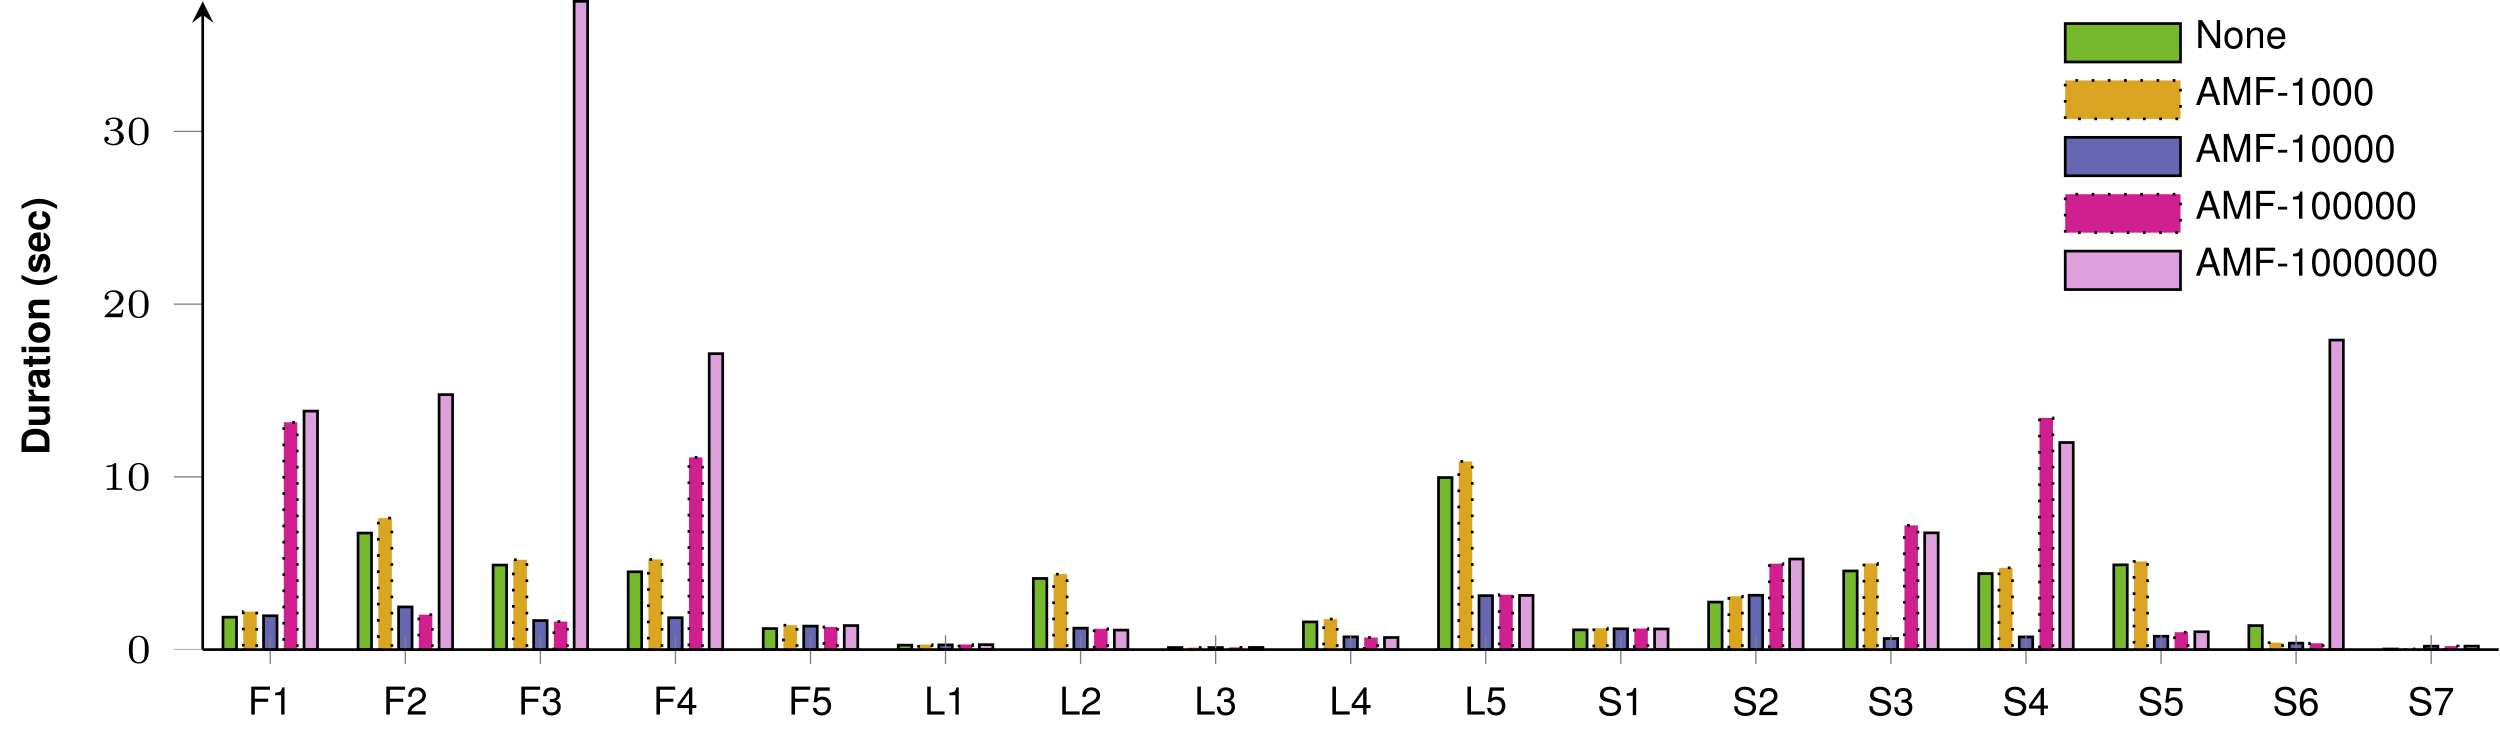 <?xml version='1.0'?>
<!-- This file was generated by dvisvgm 1.9.2 -->
<svg height='108.754pt' version='1.1' viewBox='0 -108.754 368.841 108.754' width='368.841pt' xmlns='http://www.w3.org/2000/svg' xmlns:xlink='http://www.w3.org/1999/xlink'>
<defs>
<clipPath id='clip1'>
<path d='M29.91 128.828H368.644V-250.297H29.91'/>
</clipPath>
<clipPath id='clip2'>
<path d='M-111.824 -12.914V-108.555H510.379V-12.914'/>
</clipPath>
<path d='M1.148 -4.124C0.498 -3.146 0.226 -2.365 0.226 -1.499C0.226 -0.628 0.498 0.153 1.148 1.131H1.714C1.115 -0.034 0.922 -0.668 0.922 -1.499C0.922 -2.325 1.115 -2.97 1.714 -4.124H1.148Z' id='g1-40'/>
<path d='M0.69 1.131C1.341 0.153 1.612 -0.628 1.612 -1.494C1.612 -2.365 1.341 -3.146 0.69 -4.124H0.124C0.724 -2.959 0.917 -2.325 0.917 -1.494C0.917 -0.668 0.724 -0.023 0.124 1.131H0.69Z' id='g1-41'/>
<path d='M0.436 0H2.048C2.676 0 3.072 -0.147 3.349 -0.481C3.677 -0.866 3.853 -1.426 3.853 -2.065C3.853 -2.699 3.677 -3.259 3.349 -3.649C3.072 -3.983 2.682 -4.124 2.048 -4.124H0.436V0ZM1.284 -0.707V-3.417H2.048C2.687 -3.417 3.004 -2.97 3.004 -2.059C3.004 -1.154 2.687 -0.707 2.048 -0.707H1.284Z' id='g1-68'/>
<path d='M2.965 -0.096C2.823 -0.226 2.783 -0.311 2.783 -0.47V-2.167C2.783 -2.789 2.359 -3.106 1.533 -3.106S0.277 -2.755 0.226 -2.048H0.99C1.03 -2.365 1.16 -2.467 1.55 -2.467C1.856 -2.467 2.008 -2.365 2.008 -2.161C2.008 -2.059 1.957 -1.969 1.873 -1.924C1.765 -1.867 1.765 -1.867 1.375 -1.805L1.058 -1.748C0.453 -1.646 0.158 -1.335 0.158 -0.786C0.158 -0.526 0.232 -0.311 0.373 -0.158C0.549 0.023 0.815 0.13 1.086 0.13C1.426 0.13 1.737 -0.017 2.014 -0.306C2.014 -0.147 2.031 -0.091 2.105 0H2.965V-0.096ZM2.008 -1.228C2.008 -0.769 1.782 -0.509 1.38 -0.509C1.115 -0.509 0.95 -0.651 0.95 -0.877C0.95 -1.115 1.075 -1.228 1.403 -1.296L1.675 -1.346C1.884 -1.386 1.918 -1.397 2.008 -1.443V-1.228Z' id='g1-97'/>
<path d='M2.953 -1.912C2.897 -2.659 2.399 -3.106 1.635 -3.106C0.724 -3.106 0.192 -2.506 0.192 -1.465C0.192 -0.458 0.718 0.13 1.624 0.13C2.365 0.13 2.88 -0.328 2.953 -1.058H2.195C2.093 -0.662 1.935 -0.509 1.629 -0.509C1.228 -0.509 0.984 -0.871 0.984 -1.465C0.984 -1.754 1.041 -2.025 1.137 -2.206C1.228 -2.376 1.403 -2.467 1.629 -2.467C1.952 -2.467 2.105 -2.314 2.195 -1.912H2.953Z' id='g1-99'/>
<path d='M2.965 -1.279C2.97 -1.346 2.97 -1.375 2.97 -1.414C2.97 -1.72 2.925 -2.003 2.851 -2.218C2.648 -2.772 2.155 -3.106 1.539 -3.106C0.662 -3.106 0.124 -2.472 0.124 -1.448C0.124 -0.47 0.656 0.13 1.522 0.13C2.206 0.13 2.761 -0.26 2.936 -0.86H2.155C2.059 -0.617 1.839 -0.475 1.55 -0.475C1.324 -0.475 1.143 -0.571 1.03 -0.741C0.956 -0.854 0.928 -0.99 0.917 -1.279H2.965ZM0.928 -1.805C0.979 -2.269 1.177 -2.501 1.528 -2.501C1.726 -2.501 1.907 -2.404 2.02 -2.246C2.093 -2.133 2.127 -2.014 2.144 -1.805H0.928Z' id='g1-101'/>
<path d='M1.171 -3.055H0.379V0H1.171V-3.055ZM1.171 -4.124H0.379V-3.417H1.171V-4.124Z' id='g1-105'/>
<path d='M0.356 -3.055V0H1.148V-1.833C1.148 -2.195 1.403 -2.433 1.788 -2.433C2.127 -2.433 2.297 -2.246 2.297 -1.884V0H3.089V-2.048C3.089 -2.721 2.716 -3.106 2.065 -3.106C1.652 -3.106 1.375 -2.953 1.148 -2.614V-3.055H0.356Z' id='g1-110'/>
<path d='M1.703 -3.106C0.769 -3.106 0.198 -2.489 0.198 -1.488C0.198 -0.481 0.769 0.13 1.709 0.13C2.636 0.13 3.219 -0.487 3.219 -1.465C3.219 -2.501 2.659 -3.106 1.703 -3.106ZM1.709 -2.467C2.144 -2.467 2.427 -2.076 2.427 -1.477C2.427 -0.905 2.133 -0.509 1.709 -0.509C1.279 -0.509 0.99 -0.905 0.99 -1.488S1.279 -2.467 1.709 -2.467Z' id='g1-111'/>
<path d='M0.356 -3.055V0H1.148V-1.624C1.148 -2.088 1.38 -2.32 1.844 -2.32C1.929 -2.32 1.986 -2.314 2.093 -2.297V-3.1C2.048 -3.106 2.02 -3.106 1.997 -3.106C1.635 -3.106 1.318 -2.868 1.148 -2.455V-3.055H0.356Z' id='g1-114'/>
<path d='M2.857 -2.071C2.846 -2.716 2.348 -3.106 1.528 -3.106C0.752 -3.106 0.272 -2.716 0.272 -2.088C0.272 -1.884 0.334 -1.709 0.441 -1.59C0.549 -1.482 0.645 -1.431 0.939 -1.335L1.884 -1.041C2.082 -0.979 2.15 -0.917 2.15 -0.792C2.15 -0.605 1.929 -0.492 1.561 -0.492C1.358 -0.492 1.194 -0.532 1.092 -0.6C1.007 -0.662 0.973 -0.724 0.939 -0.888H0.164C0.187 -0.221 0.679 0.13 1.607 0.13C2.031 0.13 2.354 0.04 2.58 -0.141S2.942 -0.605 2.942 -0.905C2.942 -1.301 2.744 -1.556 2.342 -1.675L1.341 -1.963C1.12 -2.031 1.064 -2.076 1.064 -2.201C1.064 -2.37 1.245 -2.484 1.522 -2.484C1.901 -2.484 2.088 -2.348 2.093 -2.071H2.857Z' id='g1-115'/>
<path d='M1.703 -2.993H1.262V-3.813H0.47V-2.993H0.079V-2.467H0.47V-0.588C0.47 -0.107 0.724 0.13 1.245 0.13C1.42 0.13 1.561 0.113 1.703 0.068V-0.487C1.624 -0.475 1.578 -0.47 1.522 -0.47C1.313 -0.47 1.262 -0.532 1.262 -0.803V-2.467H1.703V-2.993Z' id='g1-116'/>
<path d='M3.061 0V-3.055H2.269V-1.143C2.269 -0.781 2.014 -0.543 1.629 -0.543C1.29 -0.543 1.12 -0.724 1.12 -1.092V-3.055H0.328V-0.928C0.328 -0.255 0.702 0.13 1.352 0.13C1.765 0.13 2.042 -0.023 2.269 -0.362V0H3.061Z' id='g1-117'/>
<path d='M3.288 -1.907C3.288 -2.343 3.288 -3.975 1.823 -3.975S0.359 -2.343 0.359 -1.907C0.359 -1.476 0.359 0.126 1.823 0.126S3.288 -1.476 3.288 -1.907ZM1.823 -0.066C1.572 -0.066 1.166 -0.185 1.022 -0.681C0.927 -1.028 0.927 -1.614 0.927 -1.985C0.927 -2.385 0.927 -2.845 1.01 -3.168C1.16 -3.706 1.614 -3.784 1.823 -3.784C2.098 -3.784 2.493 -3.652 2.624 -3.198C2.714 -2.881 2.72 -2.445 2.72 -1.985C2.72 -1.602 2.72 -0.998 2.618 -0.664C2.451 -0.143 2.02 -0.066 1.823 -0.066Z' id='g2-48'/>
<path d='M2.146 -3.796C2.146 -3.975 2.122 -3.975 1.943 -3.975C1.548 -3.593 0.938 -3.593 0.723 -3.593V-3.359C0.879 -3.359 1.273 -3.359 1.632 -3.527V-0.508C1.632 -0.311 1.632 -0.233 1.016 -0.233H0.759V0C1.088 -0.024 1.554 -0.024 1.889 -0.024S2.69 -0.024 3.019 0V-0.233H2.762C2.146 -0.233 2.146 -0.311 2.146 -0.508V-3.796Z' id='g2-49'/>
<path d='M3.216 -1.118H2.995C2.983 -1.034 2.923 -0.64 2.833 -0.574C2.792 -0.538 2.307 -0.538 2.224 -0.538H1.106L1.871 -1.16C2.074 -1.321 2.606 -1.704 2.792 -1.883C2.971 -2.062 3.216 -2.367 3.216 -2.792C3.216 -3.539 2.54 -3.975 1.739 -3.975C0.968 -3.975 0.43 -3.467 0.43 -2.905C0.43 -2.6 0.687 -2.564 0.753 -2.564C0.903 -2.564 1.076 -2.672 1.076 -2.887C1.076 -3.019 0.998 -3.21 0.735 -3.21C0.873 -3.515 1.237 -3.742 1.65 -3.742C2.277 -3.742 2.612 -3.276 2.612 -2.792C2.612 -2.367 2.331 -1.931 1.913 -1.548L0.496 -0.251C0.436 -0.191 0.43 -0.185 0.43 0H3.031L3.216 -1.118Z' id='g2-50'/>
<path d='M1.757 -1.985C2.265 -1.985 2.606 -1.644 2.606 -1.034C2.606 -0.377 2.212 -0.09 1.775 -0.09C1.614 -0.09 0.998 -0.126 0.729 -0.472C0.962 -0.496 1.058 -0.652 1.058 -0.813C1.058 -1.016 0.915 -1.154 0.717 -1.154C0.556 -1.154 0.377 -1.052 0.377 -0.801C0.377 -0.209 1.034 0.126 1.793 0.126C2.678 0.126 3.27 -0.442 3.27 -1.034C3.27 -1.47 2.935 -1.931 2.224 -2.11C2.696 -2.265 3.078 -2.648 3.078 -3.138C3.078 -3.616 2.517 -3.975 1.799 -3.975C1.1 -3.975 0.568 -3.652 0.568 -3.162C0.568 -2.905 0.765 -2.833 0.885 -2.833C1.04 -2.833 1.201 -2.941 1.201 -3.15C1.201 -3.335 1.07 -3.443 0.909 -3.467C1.19 -3.778 1.734 -3.778 1.787 -3.778C2.092 -3.778 2.475 -3.634 2.475 -3.138C2.475 -2.809 2.289 -2.236 1.692 -2.2C1.584 -2.194 1.423 -2.182 1.369 -2.182C1.309 -2.176 1.243 -2.17 1.243 -2.08C1.243 -1.985 1.309 -1.985 1.411 -1.985H1.757Z' id='g2-51'/>
<path d='M1.607 -1.765H0.26V-1.358H1.607V-1.765Z' id='g4-45'/>
<path d='M1.556 -4.011C1.182 -4.011 0.843 -3.847 0.634 -3.57C0.373 -3.219 0.243 -2.682 0.243 -1.941C0.243 -0.588 0.696 0.13 1.556 0.13C2.404 0.13 2.868 -0.588 2.868 -1.907C2.868 -2.687 2.744 -3.208 2.478 -3.57C2.269 -3.853 1.935 -4.011 1.556 -4.011ZM1.556 -3.57C2.093 -3.57 2.359 -3.027 2.359 -1.952C2.359 -0.815 2.099 -0.283 1.544 -0.283C1.018 -0.283 0.752 -0.837 0.752 -1.935S1.018 -3.57 1.556 -3.57Z' id='g4-48'/>
<path d='M1.465 -2.857V0H1.963V-4.011H1.635C1.46 -3.394 1.346 -3.31 0.577 -3.213V-2.857H1.465Z' id='g4-49'/>
<path d='M2.863 -0.492H0.752C0.803 -0.82 0.984 -1.03 1.477 -1.318L2.042 -1.624C2.602 -1.929 2.891 -2.342 2.891 -2.834C2.891 -3.168 2.755 -3.479 2.518 -3.694S1.986 -4.011 1.607 -4.011C1.098 -4.011 0.718 -3.83 0.498 -3.491C0.356 -3.276 0.294 -3.027 0.283 -2.619H0.781C0.798 -2.891 0.832 -3.055 0.9 -3.185C1.03 -3.428 1.29 -3.576 1.59 -3.576C2.042 -3.576 2.382 -3.253 2.382 -2.823C2.382 -2.506 2.195 -2.235 1.839 -2.031L1.318 -1.737C0.481 -1.262 0.238 -0.883 0.192 0H2.863V-0.492Z' id='g4-50'/>
<path d='M1.25 -1.839H1.313L1.522 -1.844C2.071 -1.844 2.354 -1.595 2.354 -1.115C2.354 -0.611 2.042 -0.311 1.522 -0.311C0.979 -0.311 0.713 -0.583 0.679 -1.165H0.181C0.204 -0.843 0.26 -0.634 0.356 -0.453C0.56 -0.068 0.956 0.13 1.505 0.13C2.331 0.13 2.863 -0.362 2.863 -1.12C2.863 -1.629 2.665 -1.912 2.184 -2.076C2.557 -2.223 2.744 -2.506 2.744 -2.908C2.744 -3.598 2.286 -4.011 1.522 -4.011C0.713 -4.011 0.283 -3.57 0.266 -2.716H0.764C0.769 -2.959 0.792 -3.095 0.854 -3.219C0.967 -3.44 1.216 -3.576 1.528 -3.576C1.969 -3.576 2.235 -3.315 2.235 -2.891C2.235 -2.608 2.133 -2.438 1.912 -2.348C1.776 -2.291 1.601 -2.269 1.25 -2.263V-1.839Z' id='g4-51'/>
<path d='M1.85 -0.962V0H2.348V-0.962H2.942V-1.409H2.348V-4.011H1.98L0.158 -1.488V-0.962H1.85ZM1.85 -1.409H0.594L1.85 -3.163V-1.409Z' id='g4-52'/>
<path d='M2.693 -4.011H0.622L0.322 -1.827H0.781C1.013 -2.105 1.205 -2.201 1.516 -2.201C2.054 -2.201 2.393 -1.833 2.393 -1.239C2.393 -0.662 2.059 -0.311 1.516 -0.311C1.081 -0.311 0.815 -0.532 0.696 -0.984H0.198C0.266 -0.656 0.322 -0.498 0.441 -0.351C0.668 -0.045 1.075 0.13 1.528 0.13C2.337 0.13 2.902 -0.458 2.902 -1.307C2.902 -2.099 2.376 -2.642 1.607 -2.642C1.324 -2.642 1.098 -2.568 0.866 -2.399L1.024 -3.519H2.693V-4.011Z' id='g4-53'/>
<path d='M2.817 -2.965C2.721 -3.621 2.291 -4.011 1.68 -4.011C1.239 -4.011 0.843 -3.796 0.605 -3.44C0.356 -3.049 0.243 -2.557 0.243 -1.827C0.243 -1.154 0.345 -0.724 0.583 -0.368C0.798 -0.045 1.148 0.13 1.59 0.13C2.354 0.13 2.902 -0.436 2.902 -1.222C2.902 -1.969 2.393 -2.495 1.675 -2.495C1.279 -2.495 0.967 -2.342 0.752 -2.048C0.758 -3.027 1.075 -3.57 1.646 -3.57C1.997 -3.57 2.24 -3.349 2.32 -2.965H2.817ZM1.612 -2.054C2.093 -2.054 2.393 -1.72 2.393 -1.182C2.393 -0.679 2.054 -0.311 1.595 -0.311C1.131 -0.311 0.781 -0.696 0.781 -1.211C0.781 -1.709 1.12 -2.054 1.612 -2.054Z' id='g4-54'/>
<path d='M2.942 -4.011H0.26V-3.519H2.427C1.471 -2.155 1.081 -1.318 0.781 0H1.313C1.533 -1.284 2.037 -2.387 2.942 -3.592V-4.011Z' id='g4-55'/>
<path d='M2.682 -1.239L3.106 0H3.694L2.246 -4.124H1.567L0.096 0H0.656L1.092 -1.239H2.682ZM2.535 -1.68H1.222L1.901 -3.559L2.535 -1.68Z' id='g4-65'/>
<path d='M1.035 -1.878H3.004V-2.342H1.035V-3.66H3.276V-4.124H0.509V0H1.035V-1.878Z' id='g4-70'/>
<path d='M0.979 -4.124H0.453V0H3.015V-0.464H0.979V-4.124Z' id='g4-76'/>
<path d='M2.648 0L3.807 -3.457V0H4.305V-4.124H3.576L2.376 -0.532L1.154 -4.124H0.424V0H0.922V-3.457L2.093 0H2.648Z' id='g4-77'/>
<path d='M3.655 -4.124H3.157V-0.752L1.001 -4.124H0.43V0H0.928V-3.344L3.061 0H3.655V-4.124Z' id='g4-78'/>
<path d='M3.372 -2.914C3.366 -3.723 2.812 -4.192 1.861 -4.192C0.956 -4.192 0.396 -3.728 0.396 -2.981C0.396 -2.478 0.662 -2.161 1.205 -2.02L2.229 -1.748C2.75 -1.612 2.987 -1.403 2.987 -1.081C2.987 -0.86 2.868 -0.634 2.693 -0.509C2.529 -0.396 2.269 -0.334 1.935 -0.334C1.488 -0.334 1.182 -0.441 0.984 -0.679C0.832 -0.86 0.764 -1.058 0.769 -1.313H0.272C0.277 -0.933 0.351 -0.685 0.515 -0.458C0.798 -0.074 1.273 0.13 1.901 0.13C2.393 0.13 2.795 0.017 3.061 -0.187C3.338 -0.407 3.513 -0.775 3.513 -1.131C3.513 -1.641 3.196 -2.014 2.636 -2.167L1.601 -2.444C1.103 -2.58 0.922 -2.738 0.922 -3.055C0.922 -3.474 1.29 -3.751 1.844 -3.751C2.501 -3.751 2.868 -3.451 2.874 -2.914H3.372Z' id='g4-83'/>
<path d='M2.902 -1.324C2.902 -1.776 2.868 -2.048 2.783 -2.269C2.591 -2.755 2.139 -3.049 1.584 -3.049C0.758 -3.049 0.226 -2.416 0.226 -1.443S0.741 0.13 1.573 0.13C2.252 0.13 2.721 -0.255 2.84 -0.9H2.365C2.235 -0.509 1.969 -0.306 1.59 -0.306C1.29 -0.306 1.035 -0.441 0.877 -0.69C0.764 -0.86 0.724 -1.03 0.718 -1.324H2.902ZM0.73 -1.709C0.769 -2.257 1.103 -2.614 1.578 -2.614C2.042 -2.614 2.399 -2.229 2.399 -1.742C2.399 -1.731 2.399 -1.72 2.393 -1.709H0.73Z' id='g4-101'/>
<path d='M0.396 -2.965V0H0.871V-1.635C0.871 -2.24 1.188 -2.636 1.675 -2.636C2.048 -2.636 2.286 -2.41 2.286 -2.054V0H2.755V-2.24C2.755 -2.733 2.387 -3.049 1.816 -3.049C1.375 -3.049 1.092 -2.88 0.832 -2.467V-2.965H0.396Z' id='g4-110'/>
<path d='M1.539 -3.049C0.707 -3.049 0.204 -2.455 0.204 -1.46S0.702 0.13 1.544 0.13C2.376 0.13 2.885 -0.464 2.885 -1.437C2.885 -2.461 2.393 -3.049 1.539 -3.049ZM1.544 -2.614C2.076 -2.614 2.393 -2.178 2.393 -1.443C2.393 -0.747 2.065 -0.306 1.544 -0.306C1.018 -0.306 0.696 -0.741 0.696 -1.46C0.696 -2.172 1.018 -2.614 1.544 -2.614Z' id='g4-111'/>
</defs>
<g id='page1'>
<path d='M32.898 -12.914H34.895V-17.703H32.898ZM52.824 -12.914H54.816V-30.109H52.824ZM72.75 -12.914H74.742V-25.387H72.75ZM92.676 -12.914H94.668V-24.398H92.676ZM112.602 -12.914H114.594V-16.016H112.602ZM132.527 -12.914H134.519V-13.57H132.527ZM152.453 -12.914H154.445V-23.41H152.453ZM172.379 -12.914H174.371V-13.219H172.379ZM192.304 -12.914H194.297V-17H192.304ZM212.23 -12.914H214.222V-38.297H212.23ZM232.156 -12.914H234.148V-15.828H232.156ZM252.082 -12.914H254.074V-19.926H252.082ZM272.008 -12.914H274V-24.516H272.008ZM291.933 -12.914H293.926V-24.137H291.933ZM311.859 -12.914H313.851V-25.418H311.859ZM331.785 -12.914H333.777V-16.457H331.785ZM351.707 -12.914H353.703V-13H351.707Z' fill='#76b92d'/>
<path d='M32.898 -12.914H34.895V-17.703H32.898ZM52.824 -12.914H54.816V-30.109H52.824ZM72.75 -12.914H74.742V-25.387H72.75ZM92.676 -12.914H94.668V-24.398H92.676ZM112.602 -12.914H114.594V-16.016H112.602ZM132.527 -12.914H134.519V-13.57H132.527ZM152.453 -12.914H154.445V-23.41H152.453ZM172.379 -12.914H174.371V-13.219H172.379ZM192.304 -12.914H194.297V-17H192.304ZM212.23 -12.914H214.222V-38.297H212.23ZM232.156 -12.914H234.148V-15.828H232.156ZM252.082 -12.914H254.074V-19.926H252.082ZM272.008 -12.914H274V-24.516H272.008ZM291.933 -12.914H293.926V-24.137H291.933ZM311.859 -12.914H313.851V-25.418H311.859ZM331.785 -12.914H333.777V-16.457H331.785ZM351.707 -12.914H353.703V-13H351.707Z' fill='none' stroke='#000000' stroke-miterlimit='10.037' stroke-width='0.4'/>
<path d='M35.891 -12.914H37.883V-18.52H35.891ZM55.816 -12.914H57.809V-32.316H55.816ZM75.738 -12.914H77.734V-26.168H75.738ZM95.664 -12.914H97.66V-26.215H95.664ZM115.59 -12.914H117.582V-16.516H115.59ZM135.516 -12.914H137.508V-13.652H135.516ZM155.441 -12.914H157.433V-24.047H155.441ZM175.367 -12.914H177.359V-13.223H175.367ZM195.293 -12.914H197.285V-17.418H195.293ZM215.219 -12.914H217.211V-40.676H215.219ZM235.144 -12.914H237.137V-16.07H235.144ZM255.07 -12.914H257.062V-20.777H255.07ZM274.996 -12.914H276.988V-25.633H274.996ZM294.922 -12.914H296.914V-24.98H294.922ZM314.847 -12.914H316.84V-25.914H314.847ZM334.773 -12.914H336.765V-13.934H334.773ZM354.699 -12.914H356.691V-13.004H354.699Z' fill='#daa520'/>
<path d='M35.891 -12.914H37.883V-18.52H35.891ZM55.816 -12.914H57.809V-32.316H55.816ZM75.738 -12.914H77.734V-26.168H75.738ZM95.664 -12.914H97.66V-26.215H95.664ZM115.59 -12.914H117.582V-16.516H115.59ZM135.516 -12.914H137.508V-13.652H135.516ZM155.441 -12.914H157.433V-24.047H155.441ZM175.367 -12.914H177.359V-13.223H175.367ZM195.293 -12.914H197.285V-17.418H195.293ZM215.219 -12.914H217.211V-40.676H215.219ZM235.144 -12.914H237.137V-16.07H235.144ZM255.07 -12.914H257.062V-20.777H255.07ZM274.996 -12.914H276.988V-25.633H274.996ZM294.922 -12.914H296.914V-24.98H294.922ZM314.847 -12.914H316.84V-25.914H314.847ZM334.773 -12.914H336.765V-13.934H334.773ZM354.699 -12.914H356.691V-13.004H354.699Z' fill='none' stroke='#000000' stroke-dasharray='0.399,1.993' stroke-miterlimit='10.037' stroke-width='0.4'/>
<path d='M38.879 -12.914H40.871V-17.906H38.879ZM58.805 -12.914H60.797V-19.207H58.805ZM78.731 -12.914H80.723V-17.199H78.731ZM98.656 -12.914H100.648V-17.617H98.656ZM118.578 -12.914H120.574V-16.379H118.578ZM138.504 -12.914H140.5V-13.609H138.504ZM158.429 -12.914H160.422V-16.078H158.429ZM178.355 -12.914H180.347V-13.219H178.355ZM198.281 -12.914H200.273V-14.793H198.281ZM218.207 -12.914H220.199V-20.875H218.207ZM238.133 -12.914H240.125V-15.988H238.133ZM258.058 -12.914H260.051V-20.934H258.058ZM277.984 -12.914H279.976V-14.551H277.984ZM297.91 -12.914H299.902V-14.785H297.91ZM317.836 -12.914H319.828V-14.883H317.836ZM337.762 -12.914H339.754V-13.863H337.762ZM357.687 -12.914H359.679V-13.418H357.687Z' fill='#6666b3'/>
<path d='M38.879 -12.914H40.871V-17.906H38.879ZM58.805 -12.914H60.797V-19.207H58.805ZM78.731 -12.914H80.723V-17.199H78.731ZM98.656 -12.914H100.648V-17.617H98.656ZM118.578 -12.914H120.574V-16.379H118.578ZM138.504 -12.914H140.5V-13.609H138.504ZM158.429 -12.914H160.422V-16.078H158.429ZM178.355 -12.914H180.347V-13.219H178.355ZM198.281 -12.914H200.273V-14.793H198.281ZM218.207 -12.914H220.199V-20.875H218.207ZM238.133 -12.914H240.125V-15.988H238.133ZM258.058 -12.914H260.051V-20.934H258.058ZM277.984 -12.914H279.976V-14.551H277.984ZM297.91 -12.914H299.902V-14.785H297.91ZM317.836 -12.914H319.828V-14.883H317.836ZM337.762 -12.914H339.754V-13.863H337.762ZM357.687 -12.914H359.679V-13.418H357.687Z' fill='none' stroke='#000000' stroke-miterlimit='10.037' stroke-width='0.4'/>
<path d='M41.867 -12.914H43.859V-46.457H41.867ZM61.793 -12.914H63.785V-18.07H61.793ZM81.719 -12.914H83.711V-17.051H81.719ZM101.644 -12.914H103.637V-41.273H101.644ZM121.57 -12.914H123.562V-16.258H121.57ZM141.496 -12.914H143.488V-13.668H141.496ZM161.422 -12.914H163.414V-15.992H161.422ZM181.344 -12.914H183.34V-13.25H181.344ZM201.269 -12.914H203.262V-14.699H201.269ZM221.195 -12.914H223.187V-21.012H221.195ZM241.121 -12.914H243.113V-16.031H241.121ZM261.047 -12.914H263.039V-25.594H261.047ZM280.972 -12.914H282.965V-31.25H280.972ZM300.898 -12.914H302.89V-47.105H300.898ZM320.824 -12.914H322.816V-15.484H320.824ZM340.75 -12.914H342.742V-13.848H340.75ZM360.676 -12.914H362.668V-13.434H360.676Z' fill='#d02090'/>
<path d='M41.867 -12.914H43.859V-46.457H41.867ZM61.793 -12.914H63.785V-18.07H61.793ZM81.719 -12.914H83.711V-17.051H81.719ZM101.644 -12.914H103.637V-41.273H101.644ZM121.57 -12.914H123.562V-16.258H121.57ZM141.496 -12.914H143.488V-13.668H141.496ZM161.422 -12.914H163.414V-15.992H161.422ZM181.344 -12.914H183.34V-13.25H181.344ZM201.269 -12.914H203.262V-14.699H201.269ZM221.195 -12.914H223.187V-21.012H221.195ZM241.121 -12.914H243.113V-16.031H241.121ZM261.047 -12.914H263.039V-25.594H261.047ZM280.972 -12.914H282.965V-31.25H280.972ZM300.898 -12.914H302.89V-47.105H300.898ZM320.824 -12.914H322.816V-15.484H320.824ZM340.75 -12.914H342.742V-13.848H340.75ZM360.676 -12.914H362.668V-13.434H360.676Z' fill='none' stroke='#000000' stroke-dasharray='0.399,1.993' stroke-miterlimit='10.037' stroke-width='0.4'/>
<path d='M44.855 -12.914H46.848V-48.105H44.855ZM64.781 -12.914H66.773V-50.535H64.781ZM84.707 -12.914H86.699V-108.555H84.707ZM104.633 -12.914H106.625V-56.578H104.633ZM124.559 -12.914H126.551V-16.461H124.559ZM144.484 -12.914H146.476V-13.645H144.484ZM164.41 -12.914H166.402V-15.793H164.41ZM184.336 -12.914H186.328V-13.23H184.336ZM204.262 -12.914H206.254V-14.699H204.262ZM224.183 -12.914H226.179V-20.91H224.183ZM244.109 -12.914H246.101V-15.961H244.109ZM264.035 -12.914H266.027V-26.277H264.035ZM283.961 -12.914H285.953V-30.141H283.961ZM303.887 -12.914H305.879V-43.469H303.887ZM323.812 -12.914H325.804V-15.543H323.812ZM343.738 -12.914H345.73V-58.582H343.738ZM363.664 -12.914H365.656V-13.43H363.664Z' fill='#dda0dd'/>
<path d='M44.855 -12.914H46.848V-48.105H44.855ZM64.781 -12.914H66.773V-50.535H64.781ZM84.707 -12.914H86.699V-108.555H84.707ZM104.633 -12.914H106.625V-56.578H104.633ZM124.559 -12.914H126.551V-16.461H124.559ZM144.484 -12.914H146.476V-13.645H144.484ZM164.41 -12.914H166.402V-15.793H164.41ZM184.336 -12.914H186.328V-13.23H184.336ZM204.262 -12.914H206.254V-14.699H204.262ZM224.183 -12.914H226.179V-20.91H224.183ZM244.109 -12.914H246.101V-15.961H244.109ZM264.035 -12.914H266.027V-26.277H264.035ZM283.961 -12.914H285.953V-30.141H283.961ZM303.887 -12.914H305.879V-43.469H303.887ZM323.812 -12.914H325.804V-15.543H323.812ZM343.738 -12.914H345.73V-58.582H343.738ZM363.664 -12.914H365.656V-13.43H363.664Z' fill='none' stroke='#000000' stroke-miterlimit='10.037' stroke-width='0.4'/>
<path clip-path='url(#clip1)' d='M39.875 -10.785V-15.039M59.801 -10.785V-15.039M79.727 -10.785V-15.039M99.652 -10.785V-15.039M119.578 -10.785V-15.039M139.5 -10.785V-15.039M159.426 -10.785V-15.039M179.351 -10.785V-15.039M199.277 -10.785V-15.039M219.203 -10.785V-15.039M239.129 -10.785V-15.039M259.054 -10.785V-15.039M278.98 -10.785V-15.039M298.906 -10.785V-15.039M318.832 -10.785V-15.039M338.758 -10.785V-15.039M358.683 -10.785V-15.039' fill='none' stroke='#808080' stroke-miterlimit='10.037' stroke-width='0.2'/>
<path clip-path='url(#clip2)' d='M25.66 -12.914H29.91M25.66 -38.398H29.91M25.66 -63.883H29.91M25.66 -89.367H29.91' fill='none' stroke='#808080' stroke-miterlimit='10.037' stroke-width='0.2'/>
<path d='M29.91 -12.914H368.644' fill='none' stroke='#000000' stroke-miterlimit='10.037' stroke-width='0.4'/>
<path d='M29.91 -12.914V-106.562' fill='none' stroke='#000000' stroke-miterlimit='10.037' stroke-width='0.4'/>
<path d='M29.91 -108.555L28.316 -105.367L29.91 -106.563L31.504 -105.367'/>
<g transform='matrix(1 0 0 1 -33.226 22.496)'>
<use x='69.787' xlink:href='#g4-70' y='-25.826'/>
<use x='73.243' xlink:href='#g4-49' y='-25.826'/>
</g>
<g transform='matrix(1 0 0 1 -13.3 22.496)'>
<use x='69.787' xlink:href='#g4-70' y='-25.826'/>
<use x='73.243' xlink:href='#g4-50' y='-25.826'/>
</g>
<g transform='matrix(1 0 0 1 6.625 22.496)'>
<use x='69.787' xlink:href='#g4-70' y='-25.826'/>
<use x='73.243' xlink:href='#g4-51' y='-25.826'/>
</g>
<g transform='matrix(1 0 0 1 26.551 22.496)'>
<use x='69.787' xlink:href='#g4-70' y='-25.826'/>
<use x='73.243' xlink:href='#g4-52' y='-25.826'/>
</g>
<g transform='matrix(1 0 0 1 46.477 22.496)'>
<use x='69.787' xlink:href='#g4-70' y='-25.826'/>
<use x='73.243' xlink:href='#g4-53' y='-25.826'/>
</g>
<g transform='matrix(1 0 0 1 66.558 22.496)'>
<use x='69.787' xlink:href='#g4-76' y='-25.826'/>
<use x='72.932' xlink:href='#g4-49' y='-25.826'/>
</g>
<g transform='matrix(1 0 0 1 86.484 22.496)'>
<use x='69.787' xlink:href='#g4-76' y='-25.826'/>
<use x='72.932' xlink:href='#g4-50' y='-25.826'/>
</g>
<g transform='matrix(1 0 0 1 106.409 22.496)'>
<use x='69.787' xlink:href='#g4-76' y='-25.826'/>
<use x='72.932' xlink:href='#g4-51' y='-25.826'/>
</g>
<g transform='matrix(1 0 0 1 126.335 22.496)'>
<use x='69.787' xlink:href='#g4-76' y='-25.826'/>
<use x='72.932' xlink:href='#g4-52' y='-25.826'/>
</g>
<g transform='matrix(1 0 0 1 146.26 22.496)'>
<use x='69.787' xlink:href='#g4-76' y='-25.826'/>
<use x='72.932' xlink:href='#g4-53' y='-25.826'/>
</g>
<g transform='matrix(1 0 0 1 165.87 22.578)'>
<use x='69.787' xlink:href='#g4-83' y='-25.826'/>
<use x='73.56' xlink:href='#g4-49' y='-25.826'/>
</g>
<g transform='matrix(1 0 0 1 185.796 22.578)'>
<use x='69.787' xlink:href='#g4-83' y='-25.826'/>
<use x='73.56' xlink:href='#g4-50' y='-25.826'/>
</g>
<g transform='matrix(1 0 0 1 205.721 22.578)'>
<use x='69.787' xlink:href='#g4-83' y='-25.826'/>
<use x='73.56' xlink:href='#g4-51' y='-25.826'/>
</g>
<g transform='matrix(1 0 0 1 225.648 22.578)'>
<use x='69.787' xlink:href='#g4-83' y='-25.826'/>
<use x='73.56' xlink:href='#g4-52' y='-25.826'/>
</g>
<g transform='matrix(1 0 0 1 245.572 22.578)'>
<use x='69.787' xlink:href='#g4-83' y='-25.826'/>
<use x='73.56' xlink:href='#g4-53' y='-25.826'/>
</g>
<g transform='matrix(1 0 0 1 265.499 22.578)'>
<use x='69.787' xlink:href='#g4-83' y='-25.826'/>
<use x='73.56' xlink:href='#g4-54' y='-25.826'/>
</g>
<g transform='matrix(1 0 0 1 285.423 22.578)'>
<use x='69.787' xlink:href='#g4-83' y='-25.826'/>
<use x='73.56' xlink:href='#g4-55' y='-25.826'/>
</g>
<g transform='matrix(1 0 0 1 -51.134 14.839)'>
<use x='69.787' xlink:href='#g2-48' y='-25.826'/>
</g>
<g transform='matrix(1 0 0 1 -54.787 -10.645)'>
<use x='69.787' xlink:href='#g2-49' y='-25.826'/>
<use x='73.426' xlink:href='#g2-48' y='-25.826'/>
</g>
<g transform='matrix(1 0 0 1 -54.787 -36.13)'>
<use x='69.787' xlink:href='#g2-50' y='-25.826'/>
<use x='73.426' xlink:href='#g2-48' y='-25.826'/>
</g>
<g transform='matrix(1 0 0 1 -54.787 -61.614)'>
<use x='69.787' xlink:href='#g2-51' y='-25.826'/>
<use x='73.426' xlink:href='#g2-48' y='-25.826'/>
</g>
<g transform='matrix(0 -1 1 0 33.122 28.141)'>
<use x='69.787' xlink:href='#g1-68' y='-25.826'/>
<use x='73.871' xlink:href='#g1-117' y='-25.826'/>
<use x='77.328' xlink:href='#g1-114' y='-25.826'/>
<use x='79.528' xlink:href='#g1-97' y='-25.826'/>
<use x='82.674' xlink:href='#g1-116' y='-25.826'/>
<use x='84.558' xlink:href='#g1-105' y='-25.826'/>
<use x='86.131' xlink:href='#g1-111' y='-25.826'/>
<use x='89.587' xlink:href='#g1-110' y='-25.826'/>
<use x='94.623' xlink:href='#g1-40' y='-25.826'/>
<use x='96.507' xlink:href='#g1-115' y='-25.826'/>
<use x='99.652' xlink:href='#g1-101' y='-25.826'/>
<use x='102.798' xlink:href='#g1-99' y='-25.826'/>
<use x='105.943' xlink:href='#g1-41' y='-25.826'/>
</g>
<path d='M304.695 -99.609V-105.281H321.703V-99.609ZM321.703 -105.281' fill='#76b92d'/>
<path d='M304.696 -99.609V-105.281H321.704V-99.609ZM321.704 -105.281' fill='none' stroke='#000000' stroke-miterlimit='10.037' stroke-width='0.4'/>
<g transform='matrix(1 0 0 1 236.703 -42.26)'>
<use x='87.193' xlink:href='#g4-78' y='-59.4'/>
<use x='91.278' xlink:href='#g4-111' y='-59.4'/>
<use x='94.423' xlink:href='#g4-110' y='-59.4'/>
<use x='97.569' xlink:href='#g4-101' y='-59.4'/>
</g>
<path d='M304.695 -91.215V-96.887H321.703V-91.215ZM321.703 -96.887' fill='#daa520'/>
<path d='M304.696 -91.215V-96.887H321.704V-91.215ZM321.704 -96.887' fill='none' stroke='#000000' stroke-dasharray='0.399,1.993' stroke-miterlimit='10.037' stroke-width='0.4'/>
<g transform='matrix(1 0 0 1 236.703 -42.261)'>
<use x='87.193' xlink:href='#g4-65' y='-51.006'/>
<use x='90.966' xlink:href='#g4-77' y='-51.006'/>
<use x='95.679' xlink:href='#g4-70' y='-51.006'/>
<use x='99.136' xlink:href='#g4-45' y='-51.006'/>
<use x='101.02' xlink:href='#g4-49' y='-51.006'/>
<use x='104.165' xlink:href='#g4-48' y='-51.006'/>
<use x='107.311' xlink:href='#g4-48' y='-51.006'/>
<use x='110.456' xlink:href='#g4-48' y='-51.006'/>
</g>
<path d='M304.695 -82.824V-88.492H321.703V-82.824ZM321.703 -88.492' fill='#6666b3'/>
<path d='M304.696 -82.824V-88.492H321.704V-82.824ZM321.704 -88.492' fill='none' stroke='#000000' stroke-miterlimit='10.037' stroke-width='0.4'/>
<g transform='matrix(1 0 0 1 236.703 -42.261)'>
<use x='87.193' xlink:href='#g4-65' y='-42.613'/>
<use x='90.966' xlink:href='#g4-77' y='-42.613'/>
<use x='95.679' xlink:href='#g4-70' y='-42.613'/>
<use x='99.136' xlink:href='#g4-45' y='-42.613'/>
<use x='101.02' xlink:href='#g4-49' y='-42.613'/>
<use x='104.165' xlink:href='#g4-48' y='-42.613'/>
<use x='107.311' xlink:href='#g4-48' y='-42.613'/>
<use x='110.456' xlink:href='#g4-48' y='-42.613'/>
<use x='113.602' xlink:href='#g4-48' y='-42.613'/>
</g>
<path d='M304.695 -74.43V-80.098H321.703V-74.43ZM321.703 -80.098' fill='#d02090'/>
<path d='M304.696 -74.43V-80.098H321.704V-74.43ZM321.704 -80.098' fill='none' stroke='#000000' stroke-dasharray='0.399,1.993' stroke-miterlimit='10.037' stroke-width='0.4'/>
<g transform='matrix(1 0 0 1 236.703 -42.261)'>
<use x='87.193' xlink:href='#g4-65' y='-34.219'/>
<use x='90.966' xlink:href='#g4-77' y='-34.219'/>
<use x='95.679' xlink:href='#g4-70' y='-34.219'/>
<use x='99.136' xlink:href='#g4-45' y='-34.219'/>
<use x='101.02' xlink:href='#g4-49' y='-34.219'/>
<use x='104.165' xlink:href='#g4-48' y='-34.219'/>
<use x='107.311' xlink:href='#g4-48' y='-34.219'/>
<use x='110.456' xlink:href='#g4-48' y='-34.219'/>
<use x='113.602' xlink:href='#g4-48' y='-34.219'/>
<use x='116.747' xlink:href='#g4-48' y='-34.219'/>
</g>
<path d='M304.695 -66.035V-71.707H321.703V-66.035ZM321.703 -71.707' fill='#dda0dd'/>
<path d='M304.696 -66.035V-71.707H321.704V-66.035ZM321.704 -71.707' fill='none' stroke='#000000' stroke-miterlimit='10.037' stroke-width='0.4'/>
<g transform='matrix(1 0 0 1 236.703 -42.261)'>
<use x='87.193' xlink:href='#g4-65' y='-25.826'/>
<use x='90.966' xlink:href='#g4-77' y='-25.826'/>
<use x='95.679' xlink:href='#g4-70' y='-25.826'/>
<use x='99.136' xlink:href='#g4-45' y='-25.826'/>
<use x='101.02' xlink:href='#g4-49' y='-25.826'/>
<use x='104.165' xlink:href='#g4-48' y='-25.826'/>
<use x='107.311' xlink:href='#g4-48' y='-25.826'/>
<use x='110.456' xlink:href='#g4-48' y='-25.826'/>
<use x='113.602' xlink:href='#g4-48' y='-25.826'/>
<use x='116.747' xlink:href='#g4-48' y='-25.826'/>
<use x='119.893' xlink:href='#g4-48' y='-25.826'/>
</g>
</g>
</svg>

